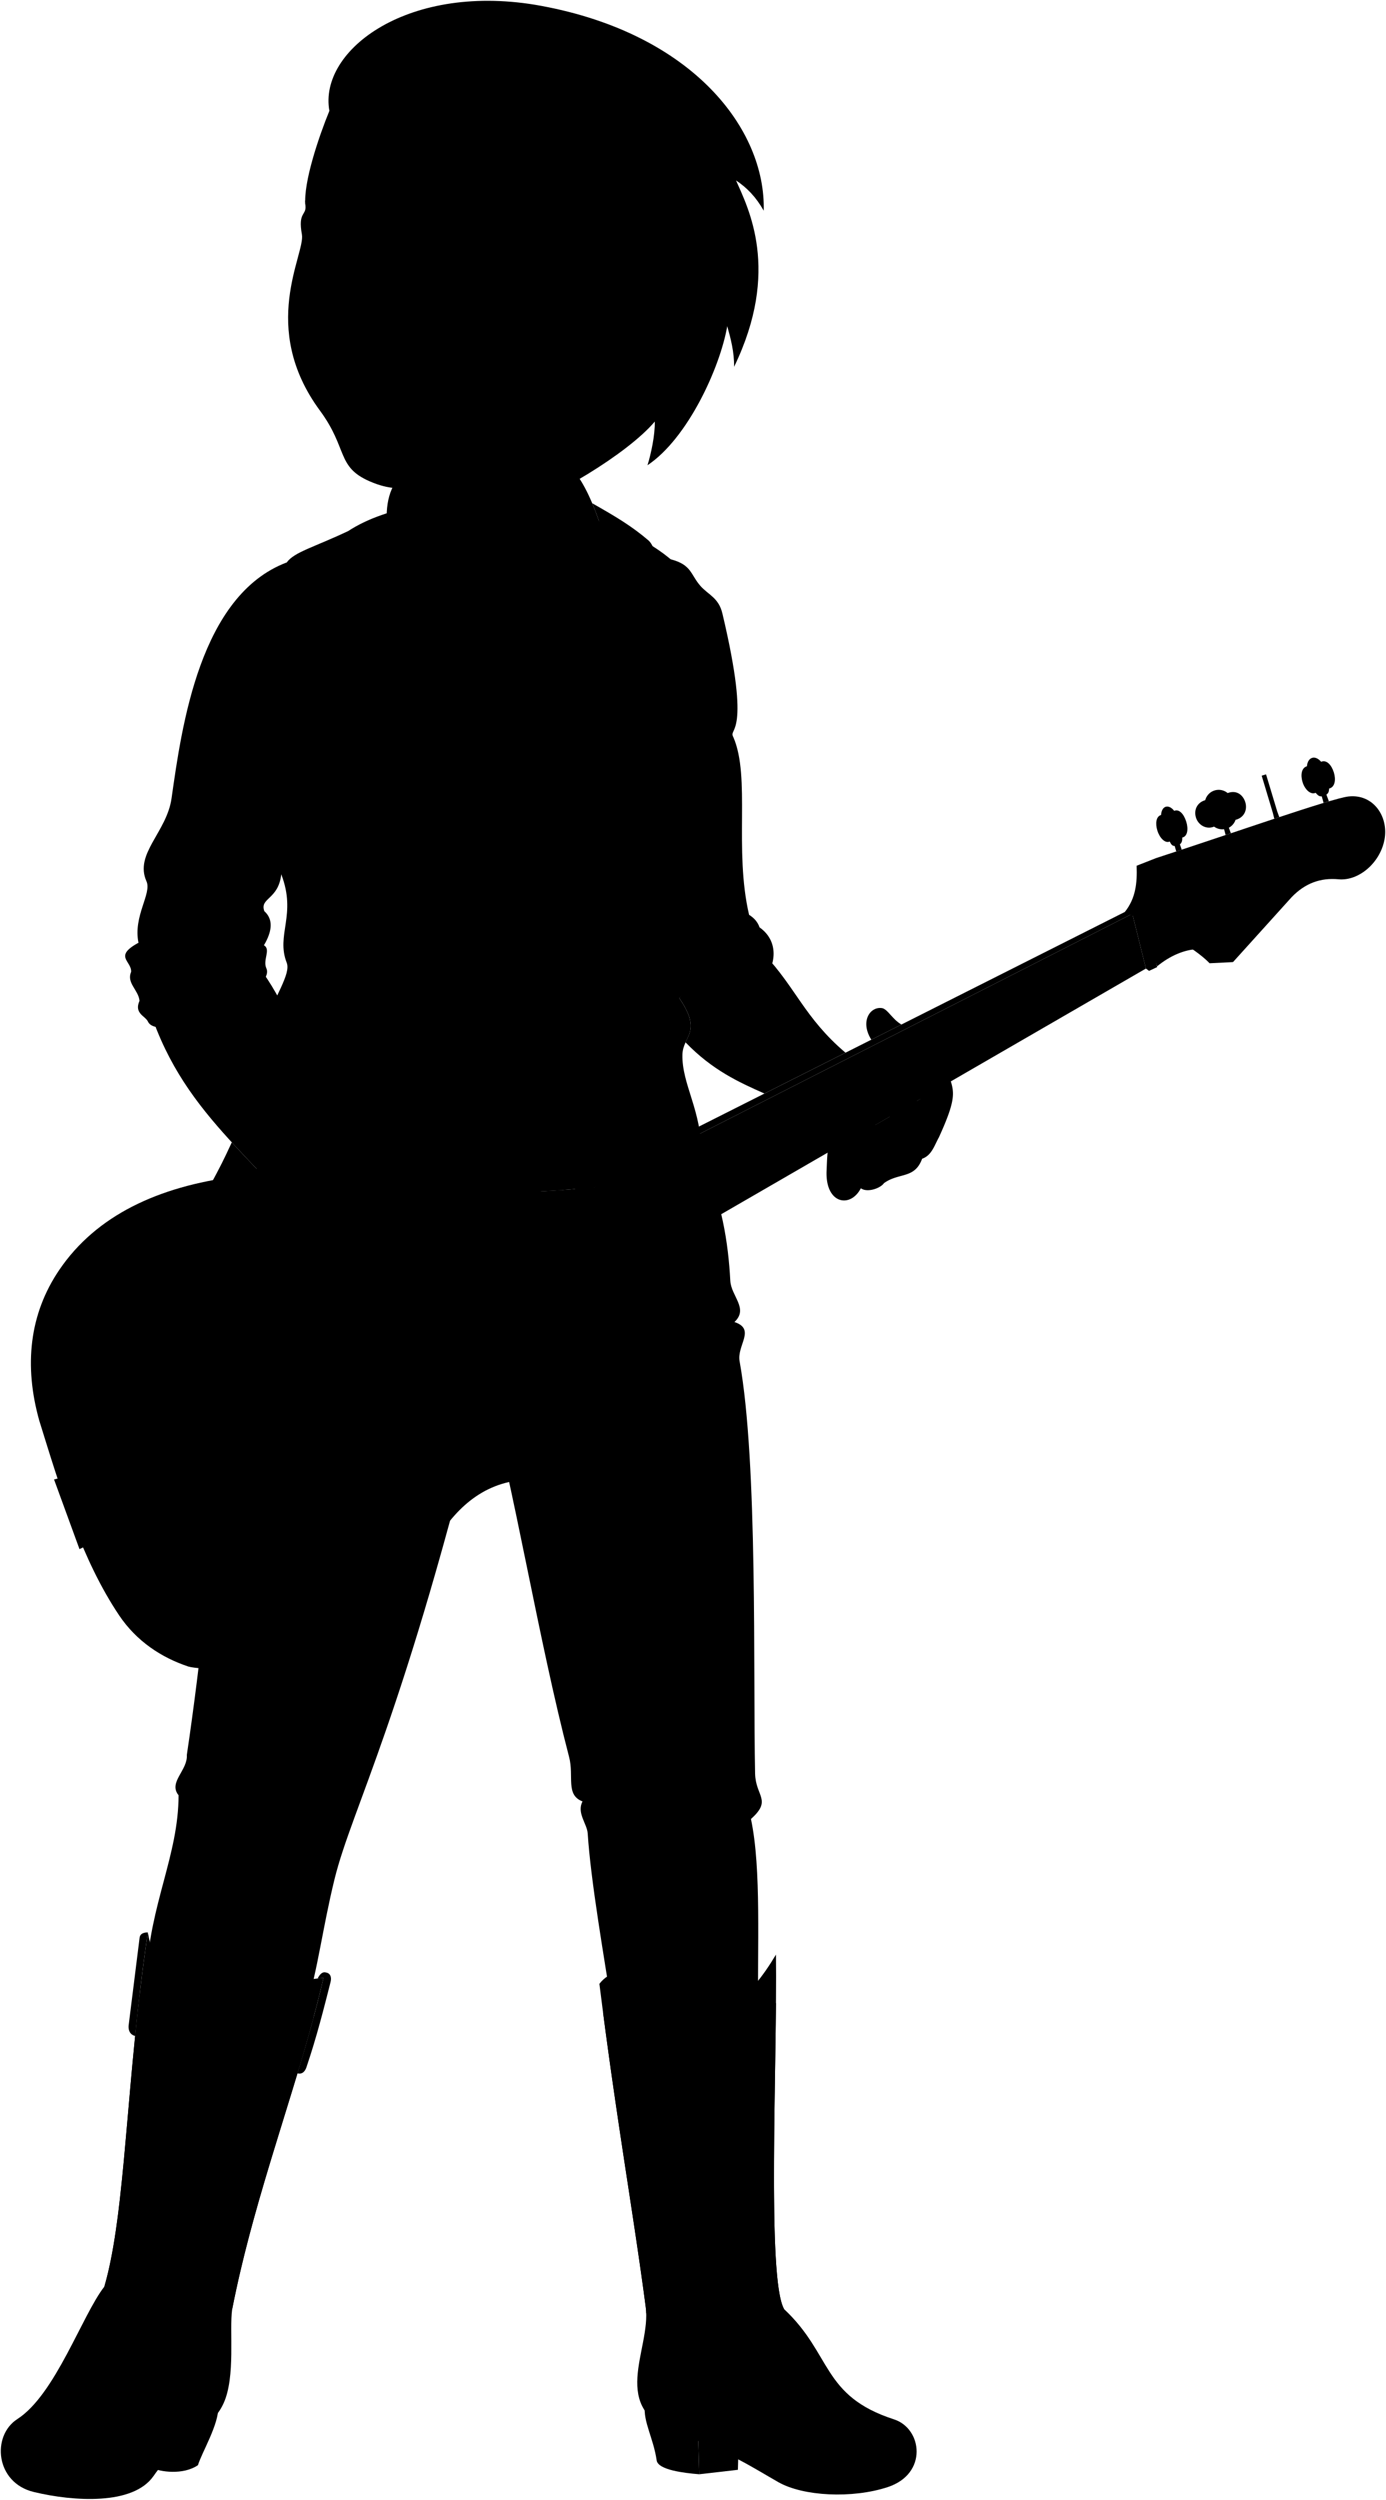 <svg viewBox="0 0 1730.79 3121.38">
    <path class="anaJeans" d="M875.85,1441.77c25.8,59.34,33.54,109.66,36.12,157.39,1,19.37,23.22,34.84,5.16,51.61,27.09,9,2.81,29,6.45,49,23,126.71,16.77,390.91,19.35,514.76.6,28.54,21.55,33-5.16,56.77,13.29,62.84,7.74,158.68,9,249l-179.32,6.45c-14.19-89-29.67-178-33.55-237.38-.79-12.22-14.08-25.7-6.45-40-21.51-8.16-10.44-31.23-16.77-55.47-38.7-148.37-68.37-335.43-104.5-467-101.92,419.28-166.42,530.23-188.35,619.25-14.68,59.57-21.33,115-34.84,157.4-85.29,76.32-160.21,103.2-200-37.42,3.87-87.72,40-149.65,40-224.48-13.2-16.2,11.61-31,10.32-50.31,36.12-242.54,46.25-488.52,89-743.11C401.4,1506.75,844.57,1501.62,875.85,1441.77Z"/>
    <polygon class="soleTanDark" points="873.2 3089.51 871.55 3034.55 922.87 3034.12 921.46 3083.94 873.2 3089.51"/>
    <g class="soleTan">
        <path d="M805.22,3003.11c-2.15,21.52,10.74,40.81,14.9,69.64,2.54,11.21,33,15.18,53.08,16.76l-1.65-55Z"/>
        <path d="M272.6,3004.22c1.28,22.39-20.89,58.55-25.37,73.91-18.55,12.79-48,8.36-57.58,3.24Z"/>
    </g>
    <g class="anaBoot">
        <path d="M748.51,2477.15c22.13-29.64,96.63-32.28,169.24,25.14,18.62-14.88,34.17-33,51.25-61.66,1.73,133.75-11.68,406.1,10.28,442.81,60.08,56.33,46.57,108.18,137.18,137.55,35.3,11.43,42.51,68-7.92,84.56C1064.07,3120.18,1003,3117,972,3099.39c-28.23-16-63.57-39.55-123.32-59.91-91.21-31.07-35.26-105.1-42.29-158.56C790.53,2760.24,769.67,2646.51,748.51,2477.15Z"/>
        <path d="M403.94,2469.78c-49,3.47-131.38,32.2-165.45,52.87-23.38-28.23-47.57-72.08-53.85-109.66-27.74,185-27,348-54.3,442.15C102.42,2891,69.16,2990,21.66,3020.6c-32.38,20.84-27.56,79.51,20.56,91.05,49.92,12,123.9,16.7,149.4-19.8,38.56-55.19,71.82-56.46,87.53-90.83,15.26-33.41,7-91.12,10.77-117.49C318.63,2736.78,373.86,2600.26,403.94,2469.78Z"/>
    </g>
    <g class="anaBootLeg">
        <path d="M969,2500.88a267.93,267.93,0,0,1-51.62,49.7c-58.63-48.43-119.71-72.27-164.29-37.53C772.66,2663,791.67,2769,806.38,2880.92c.32,2.43.51,4.91.59,7.43,46.08,19.3,101.44,13.58,127.15-27,18,12.82,34.85,13.78,45.16,22.14C960.26,2851.64,967.78,2643.06,969,2500.88Z"/>
        <path d="M229.34,2573.12c-22.38-29.17-41.62-54-54.87-83.57-17.93,152.89-20.7,284.65-44.13,365.59,9.55-1.08,30.25,1.68,54.4-19,11,40.71,77.28,60.72,105.18,47.41,25.12-128.39,70.54-249,101.65-364.49C356,2509.83,274.45,2540.93,229.34,2573.12Z"/>
    </g>
    <g class="anaBootStrap">
        <polygon points="802.69 2450.74 772.19 2454.39 784.78 2574.18 812 2570.46 802.69 2450.74"/>
        <path d="M406.53,2462.86c-3.69-.9-6.92,1.85-9.89,7.59q3.76-.42,7.3-.67c-9,39.1-20.29,78.75-32.43,119,1.15.43,7.56,2.3,11-7,12.84-37.73,22-74.27,30.28-106.85C414.57,2467.94,411.86,2463.53,406.53,2462.86Z"/>
        <path d="M168.75,2542.23c4.17-41.36,9.2-84.66,15.89-129.24,0,0-9.23-.82-10.28,6.32l-13.79,110.2C159.86,2540.91,168.75,2542.23,168.75,2542.23Z"/>
    </g>
    <path class="anaShirt" d="M351.22,1091.68c19.57,50.88-6.91,75.36,6.85,110.56,10.72,27.42-80.23,111.54-35.68,246,79,58.53,522.18,53.4,553.46-6.45.8-54.6-24.64-87.87-23.66-125,.62-23.64,25.44-27.4-3.92-70.45,19.1-23.88,87.17-104,87.17-104-19.11-81.79,2.13-171.54-19.65-221.86-7-12.64,23.48,2-13.72-154.59-4.67-19.63-17.68-23.2-27.38-34.25-12.6-14.35-10.76-26.42-37.18-33.27l-479.44,3.92C249.47,743.35,227,906.75,214.24,996.77c-6,42.49-46.76,69.39-31.31,103.71,6.86,15.25-16.83,43.43-10,76.7l157.2-39.34C323.92,1120.86,347.74,1123.68,351.22,1091.68Z"/>
    <path class="anaShirtOrnament" d="M358.07,702.26c25.73,15.47,36.27,57.09,40.49,113.83,161.49-12.6,122.89,55.08,264,53.38,127.53-1.54,70-49.23,185-45.29,4.08-51.57,3.49-95.52-10.06-125.84-92.62-77.53-304.88-99-402.71-35.22C391.47,683.6,367.84,689.12,358.07,702.26Z"/>
    <g class="anaShirtInner">
        <path d="M948.52,1158c-10.95-32.47-76.8-27.8-96.33-11.52-15.66,42.07,15.18,75.92-3.92,99.8C937.26,1281.87,997.54,1192.44,948.52,1158Z"/>
        <path d="M193.91,1167.43c1.85-14.73-5.64-31.78,8.6-36.83,47.89-9.83,168.22-19.65,127.08,49.72,9.07,5.26-1.84,18.42,3.07,28.86,13.43,30-134.45,96.23-148,66.3-3.06-6.76-17.59-10-10.44-25.78-1.23-13.51-16.59-22.28-10.44-36.22C164.45,1197.51,133.13,1192.6,193.91,1167.43Z"/>
    </g>
    <g class="anaShirtTrim">
        <path d="M690.59,884c1.53-72.56,16.3-129,30.66-180.89L620.58,732.79Z"/>
        <path d="M673.41,816.14c16.09,75.46,46.65,150.18,33.92,230-4.6,28.78,6.81,45.51-.31,69.62-15.28,51.79,2.05,141.21-5.64,202.06-10.19,80.66,6.79,84.91.8,168.16l-47.39,2.53c10.93-56.07-5.2-94.28,5.84-173.23,8.21-58.71-4.16-145,9.34-199.52,5.58-22.53-2.34-31.91,3.4-68.77,14.58-93.7-31.28-311-107.83-371.86C626.46,665.92,659.31,719.91,673.41,816.14Z"/>
    </g>
    <g class="anaShirtCollar">
        <path d="M598.91,978.46c-1.88,4.18-73.19,30.73-85.91,29.4-5.69-.6-68.2-24.68-69.93-29.17-1.33-3.44-3.34-32.06-.82-34.72,4-4.21,151.92-5.3,156-1.22S600.09,975.84,598.91,978.46Z"/>
        <path d="M871.21,979.81c-2.66,4.35-55.51,29.21-60.11,29.09s-63.32-26.76-65.9-31.42c-2.1-3.78-3-29.59-.3-32.67,3.86-4.4,120.92-2.91,124.73,1.76C872.78,950.44,873.82,975.55,871.21,979.81Z"/>
        <path d="M599.08,696.94c-40.41-36.48-65.27,9.25-90.46,53.46-28.27-71.45-42.14-140.32,5.66-167,52.36-29.27,196.6-17.81,197-.59,25.94,22,52.3,104.42,53.84,148.62-10.28-23.13-14-51.57-23.64-62.19-6.37.14-16,40.24-32.4,67.95Z"/>
    </g>
    <g class="clothingPearl">
        <circle cx="515.55" cy="982.59" r="11.82"/>
        <circle cx="812.3" cy="982.59" r="11.82"/>
    </g>
    <path class="clothesDisplayLine" d="M793.12,1578.33c26.35,17.39,62.86,20.61,104.18,17.13"/>
    <g class="clothesOverlapLine">
        <path d="M398.07,895.09c-2.81,66.5-44,138.62-46.85,196.59"/>
        <path d="M848.59,862.31c7.51,50.52,36.53,68.36,28.1,142.36-3.66,32.09-23.42,84.3-24.5,141.8"/>
        <path d="M193.91,1167.43c4.76,26.06-9.25,31.84,13.28,89.86"/>
    </g>
    <g class="clothesFoldLine">
        <path d="M329.59,1180.32c-19.35-5.33-44-3.34-73.73,5.73"/>
        <path d="M327.66,1165.8c-10.51-4.36-23.15-4.22-37.74,0"/>
        <path d="M174.27,1249.7c5.18-9.37,11.48-14.12,18.54-15.78"/>
        <path d="M163.83,1213.48c5.19-8.45,12.07-12,19.77-13.16"/>
        <path d="M187.28,1084.34c11.28,2.33,17,20,19.91,45.34"/>
        <path d="M317.07,1112c-26.23-9.21-41-33.6-89.29,6.9"/>
        <path d="M313.85,1042c-18.87,8.75-8.22,22.68,9.2,41.88"/>
        <path d="M362.63,928.32c-18.66,37.64-39.46,65.39-64,75.94"/>
        <path d="M393,823.85c16.11,21.63,4.6,44.64,5.06,71.24,8.75-4.81,14.17-16.69,17.49-33"/>
        <path d="M429.37,1055.35c-.46,18,4.14,35.9,12,56.15"/>
        <path d="M491,1073.76c20.62,19.44-16.57,116-87.45,156.48"/>
        <path d="M486,1204.46a345.8,345.8,0,0,0-46,62.14"/>
        <path d="M577.1,1078.82c5.92,11.4,6,40,13.81,64.43"/>
        <path d="M622.21,1297.43c-36.38,2-69.42.51-94.35-9.66"/>
        <path d="M684.8,1135c-20.15,3.6-38.55,5.1-53.39,2.3"/>
        <path d="M821,1227.48c-51,18.58-98.64,28.94-141.29,26.69"/>
        <path d="M848.27,1246.27c-5.08,8-25.4,5.14-33.69,23.55"/>
        <path d="M821,1075.14c-17.61,36.31-28.54,81-40.5,115.52"/>
        <path d="M856.93,1074.22c-12.68,14.79-19.79,48.32-27.16,64.43"/>
        <path d="M908,1033.72c-3.31,35.46-12,70.2-34.09,103.13"/>
        <path d="M865.67,796.24c6,34.22,3.75,65.21-11.13,91.15"/>
        <path d="M848.18,828.91a67.78,67.78,0,0,1,.41,33.4c-6.85-7.62-6.84-17-13.3-20.51"/>
        <path d="M837.6,1376.59a185.69,185.69,0,0,1-64.44,24.85"/>
        <path d="M856.07,1301.56c-6.68,8.72-13.3,14.32-19.85,15.2"/>
        <path d="M731.74,1451.61c-1.56,12.75-7.72,24.23-21.12,33.72"/>
        <path d="M480.54,1377.39c-31.58-7.29-60.72-15.41-83.22-25.73"/>
        <path d="M441.71,1398.52a91.2,91.2,0,0,1-26.36-9.5"/>
        <path d="M692.59,1742c25.43-10.88,63.34-16,105.33-19.28"/>
        <path d="M761.12,1753.73c24.24-4,56.2-6.88,90.83-9.36"/>
        <path d="M924.32,2248.14c-41,10.54-82.25,13.3-119.41,11.19"/>
        <path d="M895.68,2274.3c-40.25,7.06-82.58,9.75-126.7,8.73"/>
        <path d="M930.15,2291.29c-39.12,6.84-75.54,12.78-107.28,11.7"/>
        <path d="M412.19,2275.81c-37.75-3.86-72.67-9.79-100.48-20.87"/>
        <path d="M223.05,2241.64a83.62,83.62,0,0,0,17.3,8.44"/>
        <path d="M256.86,2258.82c30.09,14.56,92.23,30.58,135,31.55"/>
    </g>
    <path class="clothesEdgeLine" d="M741.45,669.19c-.42-15.73-7.32-42.05-17.93-64.33"/>
    <g class="bass">
        <g class="strapCloth">
            <path d="M810.17,675.14c-21.46-18.47-42.15-30.57-70.64-46.76,14.07,33.31,24.61,75.54,25.56,103C756,711,752,686.42,744.61,673.64c10.86,54.79,14.51,133,16.19,213.48,1.16,55.2-.28,192.95.29,259.27,0,0,18.2-82.92,24.64-110.92C811.93,921.5,840.92,704.36,810.17,675.14Z"/>
            <path d="M763.85,1251.11l-17.79,6.18c2.22-37.29,9.41-81.07,14.94-132.5C761.2,1169.4,762.46,1212.39,763.85,1251.11Z"/>
            <path d="M289.45,1426.4c-10.26,22.23-14.07,29.76-27.16,54.07l71.41-7C318.59,1457.39,303.72,1442,289.45,1426.4Z"/>
        </g>
        <g class="bodyDark">
            <path d="M294.42,1469.11c-96.72,12.49-174,48.41-220.2,116.29C36.51,1640.78,29.83,1705.29,49,1773.74c27.4,88.45,53.33,173.9,99.64,243.09,21.83,32.61,53.24,53.1,86.65,64.13,13.56,4,81.64,5.79,119.26.87Z"/>
            <path d="M689.36,1301.63c-76.5,7-162.68,41.56-206.73,112.1-15.7,25.15-52.69,47.42-91,70.19C496.61,1456.87,595.54,1394.26,689.36,1301.63Z"/>
        </g>
        <path class="bodyLight" d="M701.26,1511.11c-20.92-14.22-38.24-30.43-36.2-64.43,2.16-36.06,37.07-58.35,71.5-87.24,29.93-25.12,10.56-56.84-23-58.18-81.18-3.23-147.07,37.92-198.8,101.66-35.49,43.74-85.72,59.17-147.26,59.71-105.89.95-189.22,34.93-241,97.43-56.76,68.56-58.25,134.09-16.6,232.48,27.58,65.15,45.1,138.27,82.05,197.31,36,57.52,87.17,87,137.72,91.82,85.22,8.18,155.26-62.12,214.92-158.22,28.3-45.58,64.7-75.66,120.12-76.24,46.89-.48,85.76-20.2,101.18-62.22,8.55-23.3-2.52-38-28.25-37.61-75.88,1.07-103.66-36.87-73.21-100.46Z"/>
        <g class="strapLeather">
            <path d="M763.85,1251.11l-17.79,6.18c-1.53,14.9-4.06,33.4-5,54,12.22,10.52,15,27.6.78,43.15q.35,3.63.79,7.29c4.25,21.28,21.66,7.35,26.3-18.57C774.3,1317.64,765.4,1280.12,763.85,1251.11Z"/>
            <path d="M67.5,1847.38l31.76,86.95c17.85-8.13,34.49-19.19,43.21-37.49,6.75-14.14-1.63-44.86-19.78-51S86.17,1842.25,67.5,1847.38Z"/>
        </g>
        <path class="pickGuard" d="M291.93,1658.8c2.17,7.65,52.93,154.34,69.93,206.15,20.16,61.44-16.58,139.2-90.75,126.9C241,1986.86,224,2001,244,2021c64.25,64.25,149.18,42.62,194.61,2.54,38.42-33.9,64.9-70.24,95.16-118,29.58-46.65,68.77-72.64,125.81-75.77,42.82-2.35,69.62-13.52,85.32-40.21,8.16-16.18,7.85-24-13.23-23.73-51.4.63-100.48-25.17-99.4-73.29,1.3-57.6,16.76-144.74,17.47-196.38.6-44-23.4-49.29-53.28-24.12-54.8,46.16-100.5,78.25-161.65,82.67C349.31,1561,271.25,1585.89,291.93,1658.8Z"/>
        <g class="pickupSide">
            <polygon points="242.55 1730.03 252.9 1734.67 237.85 1915.43 227.49 1910.79 174.36 1765.57 242.55 1730.03"/>
            <polygon points="448.1 1621.03 401.67 1645.73 418.7 1698.94 372.27 1723.64 398.31 1805.57 406.67 1809.21 456.46 1624.67 448.1 1621.03"/>
        </g>
        <g class="pickupFront">
            <polygon points="252.9 1734.67 303.26 1877.24 237.85 1915.43 184.72 1770.21 252.9 1734.67"/>
            <polygon points="427.06 1702.58 380.62 1727.28 406.67 1809.21 452.27 1783.52 427.06 1702.58"/>
            <polygon points="456.46 1624.67 410.02 1649.37 436.07 1731.3 481.67 1705.61 456.46 1624.67"/>
        </g>
        <ellipse class="outputJack" cx="298.63" cy="2024.38" rx="10.75" ry="11.73" transform="translate(-579.17 175.93) rotate(-17.01)"/>
        <path class="headstockDark" d="M1539.73,1201.34l-29.23,1.44c-19.37-20.23-65.06-44.68-105.83-64.07,13.47-16.92,15.53-35.78,14.71-57.69l24.15-9.49"/>
        <path class="headstockLight" d="M1418.36,1131.81c17.6-14,25-34.76,25.17-60.28,94.32-30.68,219.35-74.71,240.46-77,31-3.43,50.27,25.13,44.91,53.81-5.46,29.26-32.31,51.94-57.38,49.6-22.29-2.08-41.65,4.71-58.64,22.4l-73.15,81c-25.18-24-62.64-21.1-94.7,5.22Z"/>
        <polygon class="fretboard" points="1414 1140.98 1431 1209.37 643.52 1664.86 606.46 1551.69 1414 1140.98"/>
        <polygon class="neck" points="1428.32 1138.71 1418.36 1131.81 687.03 1500.29 690.93 1503.57 600.94 1548.42 637.81 1660.99 643.52 1664.86 606.46 1551.69 1414 1140.98 1418.23 1143.57 1428.32 1138.71"/>
        <polygon class="nut" points="1414 1140.98 1418.23 1143.57 1428.32 1138.71 1445.03 1207.56 1434.89 1212.32 1431 1209.37 1414 1140.98"/>
        <g class="silver">
            <path d="M125.5,1895.42c6.25-2.94,7.55-13.3,2.92-23.15s-13.47-15.43-19.71-12.49l-12,5.66c-6.25,3-7.55,13.31-2.91,23.15s13.46,15.44,19.71,12.49Z"/>
            <path d="M465.47,1980.15c7.67-3.62,10.14-14.53,5.5-24.37s-14.62-14.89-22.3-11.27l-14.76,7c-7.68,3.62-10.14,14.53-5.5,24.37s14.62,14.89,22.3,11.27Z"/>
            <path d="M396.9,2028.52c7.68-3.62,10.15-14.53,5.51-24.37s-14.63-14.89-22.3-11.27l-14.76,7c-7.68,3.62-10.14,14.53-5.51,24.37s14.63,14.89,22.3,11.27Z"/>
            <path d="M1495.39,1096.91c5.54-1.83,8.11-9.08,5.76-16.18s-8.76-11.36-14.3-9.52l-10.65,3.54c-5.53,1.83-8.11,9.08-5.75,16.18s8.76,11.36,14.29,9.52Z"/>
            <path d="M1556.33,1076.58c5.53-1.84,8.11-9.09,5.75-16.19s-8.76-11.36-14.29-9.52l-10.65,3.54c-5.54,1.84-8.11,9.08-5.75,16.18s8.75,11.36,14.29,9.52Z"/>
            <path d="M1617.26,1056.24c5.54-1.84,8.12-9.09,5.76-16.19s-8.76-11.36-14.3-9.52l-10.64,3.54c-5.54,1.84-8.12,9.08-5.76,16.18s8.76,11.36,14.3,9.52Z"/>
            <path d="M1678.2,1035.9c5.54-1.84,8.12-9.09,5.76-16.18s-8.76-11.37-14.3-9.53l-10.64,3.54c-5.54,1.84-8.12,9.09-5.76,16.18s8.76,11.37,14.3,9.53Z"/>
            <path d="M1460.72,1050.74c1.73,3.89,3.43,5.64,6.17,5.62l2,6.86,6.81-2.25-2.3-6.71c2.25-1.56,3.1-4.45,3-8.46,6.56-1.42,7.82-10.61,4.95-19.8-3-9.55-8.91-16.18-15.06-13.52-3.18-4.07-7.17-6.19-10.61-5.1s-5.49,5.1-5.77,10.25c-6.2,1.74-7.46,10.53-4.57,19.71S1455.19,1053.49,1460.72,1050.74Z"/>
            <path d="M1516.08,1032.15a17.44,17.44,0,0,0,12.51,3.26l1.94,7.24,6.53-2.19-2.52-6.92a17.4,17.4,0,0,0,8.35-9.83c11.1-2.85,15-12.87,12.18-22.07-3-9.56-11.38-15.41-22-11.33a17.4,17.4,0,0,0-28,8.82c-10.57,3.11-14.43,12.71-11.54,21.9S1506.43,1036.2,1516.08,1032.15Z"/>
            <path d="M1591.3,1022.35l6.22-2.06-2.57-7.09L1581,966.91l-5.46,1.63,14,46.67Z"/>
            <path d="M1642.88,989.93c2.62,2.87,4.17,4.71,7.68,4.46l2.32,8.16c2.3-.7,4.51-1.36,6.61-2l-3.16-8.37c3-2.05,3-3.77,3.53-7.62,7.1-1.59,8.66-10.87,5.8-20.06-3-9.56-9.2-16.09-15.88-13.27-3.32-4-7.56-6.06-11.29-4.89s-6,5.27-6.45,10.47c-6.72,1.91-8.28,10.78-5.39,20S1636.87,992.83,1642.88,989.93Z"/>
            <path d="M775.16,1307.89a24,24,0,0,0-6-8c1.17,11.18,1.87,22.12,1.23,32C777.47,1327.93,779.65,1317.42,775.16,1307.89Z"/>
        </g>
    </g>
    <g class="skinMestizo">
        <path d="M476.43,1705.61C430,1656.73,437.5,1597.68,424,1584.2,338.74,1456,240,1407.91,191.23,1274.13c0-18.66,125-74.83,137.58-59.05,58.4,82.65,80.09,220.35,190.82,308.16,33.94,25.57,68.23,19.1,94.76,90.27,13.11,12.08,35,16.25,36.06,24.5.69,5.2-3.12,12.13-14.06,15,4.35,12.41-17.14,32.51-32.39,25.23,9,21.49-23.64,38.13-36.4,28.43,1.73,11.78-24.45,29.53-41.6,12.48-10.85,10.62-22.74,14-31.89,10C486.14,1725.71,480.85,1709.26,476.43,1705.61Z"/>
        <path d="M953.84,1191.14c-25-19.2-70.76-4.9-101.13,18,2.71,14.2,3.95,26.61-4.44,37.1,21.89,32.1,13.66,42.36,7.8,55.29,33.25,34.56,66.46,49.75,98.52,63.92l101.22-51C1004.66,1271.05,993.3,1232.32,953.84,1191.14Z"/>
        <path d="M514.66,607c8.82,34.09,58.12,62.51,84.42,89.9,31.6,32.92,53.29,66.62,74.33,119.2,6-19.79,21.57-57,35.64-79,19.05-66,.23-83.26,2.2-154.38-4.64-30.93-1.73-73.38,9.84-109"/>
        <path d="M1093.11,1404.81a130.29,130.29,0,0,1-3-14.84c-6-21.06-37.2-11.93-32.64,26-24.22-8.42-24.07,17.93-25.27,46-1.76,41.06,29.48,47.38,42.82,21.76,8.07,6,24.79-.19,28.78-6.32,19-13.69,38.25-4.91,47.73-30.53,11.93-4.21,15.09-16.15,21.06-27,25.27-55.45,17.89-57.91,9.82-84.93-7.72-25.62-24.21-26-43.52-37.56-20.7-7-30.53,28.78,8.78,44.58,3.76,10.67,2.07,20.51,1.15,30.67l-3.61,2.08c-13.24-25.08-26-20.18-39-52.06-18.6-19.65-42.46,23.06-7,51.84,5,8.47,9.22,14,11.61,20.11Z"/>
        <path d="M1088.09,1298.21c-14.64-23.18-1.11-42.13,13.81-39.33,6.91,1.73,12.6,14,23.77,20.4Z"/>
        <path d="M739.71,463.05c-25.32,68-105,109.17-168.91,126.19-35.22,9.37-59.95,33.33-109.34,11.7-41.42-18.13-26.92-40.71-61.89-88.18-76.69-104.1-18.11-195.6-22.57-220-5.19-28.33,5.8-23.49,4.43-36-3.11-28.43,17.3-87.7,29.89-118.34C420.49,41.68,786-26.12,739.71,463.05Z"/>
    </g>
    <g class="skinOverlapLine">
        <path d="M526,1719.13c-4.85-5.55-10.75-16.64-15.6-28.43"/>
        <path d="M543.68,1670.25c4.16,5.89,18.37,29.12,23.92,36.4"/>
        <path d="M577,1645.64c10.4,12.13,22.87,24.86,27,32.58"/>
        <path d="M614.39,1613.51c5.55,16.87,16.3,26.93,22,39.48"/>
        <path d="M1057.51,1415.94c4.56,33.34,5.09,60.35,17.55,67.74"/>
        <path d="M1102.78,1445.77c1.41,10.53,6.32,21.41,1.06,31.59"/>
        <path d="M1148.41,1381.2c7,18.25,2.46,29.83,1,55.1"/>
        <path d="M1145.25,1374.64c1,2,2.1,4.16,3.16,6.56,0-2.93.2-5.8.45-8.64"/>
        <path d="M1093.11,1404.81c3,12,7.16,23.9,9.67,41,11-29.38,12.07-41.09,8.1-51.24"/>
    </g>
    <path class="skinEdgeLine" d="M584.05,1610.36c-15.25,27.73-32.93,12.13-46.8,38.13-6.8,12.75-24.3.67-35.36,17-7.28,10.74-17.67,6.58-25.65,10"/>
    <g class="head52">
        <path class="lipFemaleMedium__noStroke" d="M549.08,480.38c-7.73,12.14-6.69,15-15.4,31.1-29.94,55.36-124.85,33.44-83.56-44.92Z"/>
        <path class="lipFemaleMedium" d="M549.08,480.38c-17.3-16.08-25.16-47.92-66-32.55-11.36,4.28-28-31.72-44.53-15.14-7.77,7.78,8.81,19.79,11.6,33.87Z"/>
        <g class="lipOverlapLine">
            <path d="M449.24,418.05c-5.46,5.78-8.5,9.9-10.72,14.64"/>
            <path d="M456.13,442.24a9.62,9.62,0,0,0-9.61,4.53"/>
        </g>
        <path class="lipEdgeLine" d="M533.68,511.48c-25.82,47.75-100,38-93.39-15.87"/>
        <path class="mouthInner" d="M456.13,442.24c-7.76,23.64-9.94,40.47.89,58-2.21-9.85,3.21-19.84,9.29-26.25C457.33,469.38,455.47,456.33,456.13,442.24Z"/>
        <path class="tongue" d="M466.31,474c-6.08,6.41-11.5,16.4-9.29,26.25,13.63,22.61,37,21.14,53.92,12.79,18-8.91,20.9-18.74,38.14-32.66a75.2,75.2,0,0,1-10.54-8.13Z"/>
        <path class="teeth" d="M456.13,442.24c8.76.41,11.63,9.9,28.55,12.55,18.23,2.86,28.83-3.55,53.86,17.46-17.35,8.42-58,9-72.23,1.75C457.33,469.38,455.47,456.33,456.13,442.24Z"/>
        <g class="smileLine">
            <path d="M489,247.61c-3.12,14.88-8.13,26.74-17.71,31.35"/>
            <path d="M520.68,244.46c-.7,11.87,2.06,22.3,11.92,29.73"/>
        </g>
        <g class="cheekLine">
            <path d="M449.09,391.09c-7.13,13.49-22.5,19.29-25.1,53.64"/>
            <path d="M535.75,385.13c6.51,3.06,15.75,21.59,24.93,36,8.34,13.07,12.77,28.71,11.79,39"/>
        </g>
        <g class="noseLine">
            <path d="M468.49,357.67c-6.41,19.18-29.51,26.2-14.44,48.06"/>
            <path d="M535.75,385.13c9.3,6.15,9.51,26.45-3,31.86"/>
            <path d="M523.5,410c-14-8.58-36.95,24.84-67.66-5.75"/>
        </g>
        <g class="eyeFoldLine">
            <path d="M412.31,311.48c8.88,7.11,26.77,7.42,38.34,1.66"/>
            <path d="M556.74,325.72c8.71,7.47,29.26,11.67,47.25,6.12"/>
        </g>
        <g class="eyeLashLine">
            <path d="M543.42,309.43c6.82,2.71,13.94-5.34,37-2.47,29.44,3.68,39.56,15.68,62.64,15.73"/>
            <path d="M474.57,300.81c-13.09,1.12-24-9.89-43.1-10.3-24.13-.51-31.05,4-41.57,3"/>
        </g>
        <g class="eyebrowDarkBrown">
            <path d="M536.6,252.75c39.55,2,71.48-19.62,119,23.75-5.2,12-27.16-22.59-76.25-10.6C546.46,273.92,545.71,271.14,536.6,252.75Z"/>
            <path d="M381.12,250.47c0,1.7.06,3.34.18,4.88,11.35-6.12,25.21-9,44.59,2.46,28.6,17,38,17.7,49.4.33C428.79,244.9,413.63,227.17,381.12,250.47Z"/>
        </g>
        <path class="hairDarkBrown" d="M411.32,138.45C397.56,62.16,511.41-23.19,676.11,7.36c189.28,35.11,280.24,154.17,277.6,255.72-9.75-17.26-21-28.72-34.57-37.78,15.09,34.45,56,112.07-2.43,232.74.24-18.29-4.11-35-8.56-50.79-8.85,51.62-49.42,140.3-99.6,173.69,4.24-13.46,9.47-37.22,9.13-54.57-34,40.33-127.94,96-177.19,110.91,40.23-50.77,88.34-209.95,89-270.72-9.52,20.72-30.16,41.21-44.66,48.24,25.54-50.6,23.65-131.95,25.4-180.18C672.85,215.52,500.32,142.21,448,101,428.31,114,417.26,123.14,411.32,138.45Z"/>
        <g class="hairOverlapLine">
            <path d="M492.88,67.31C472.28,71.26,450,89,448,101"/>
            <path d="M710.23,234.62c1.68-17.7-2.07-49.16-3.85-73"/>
        </g>
    </g>
</svg>
